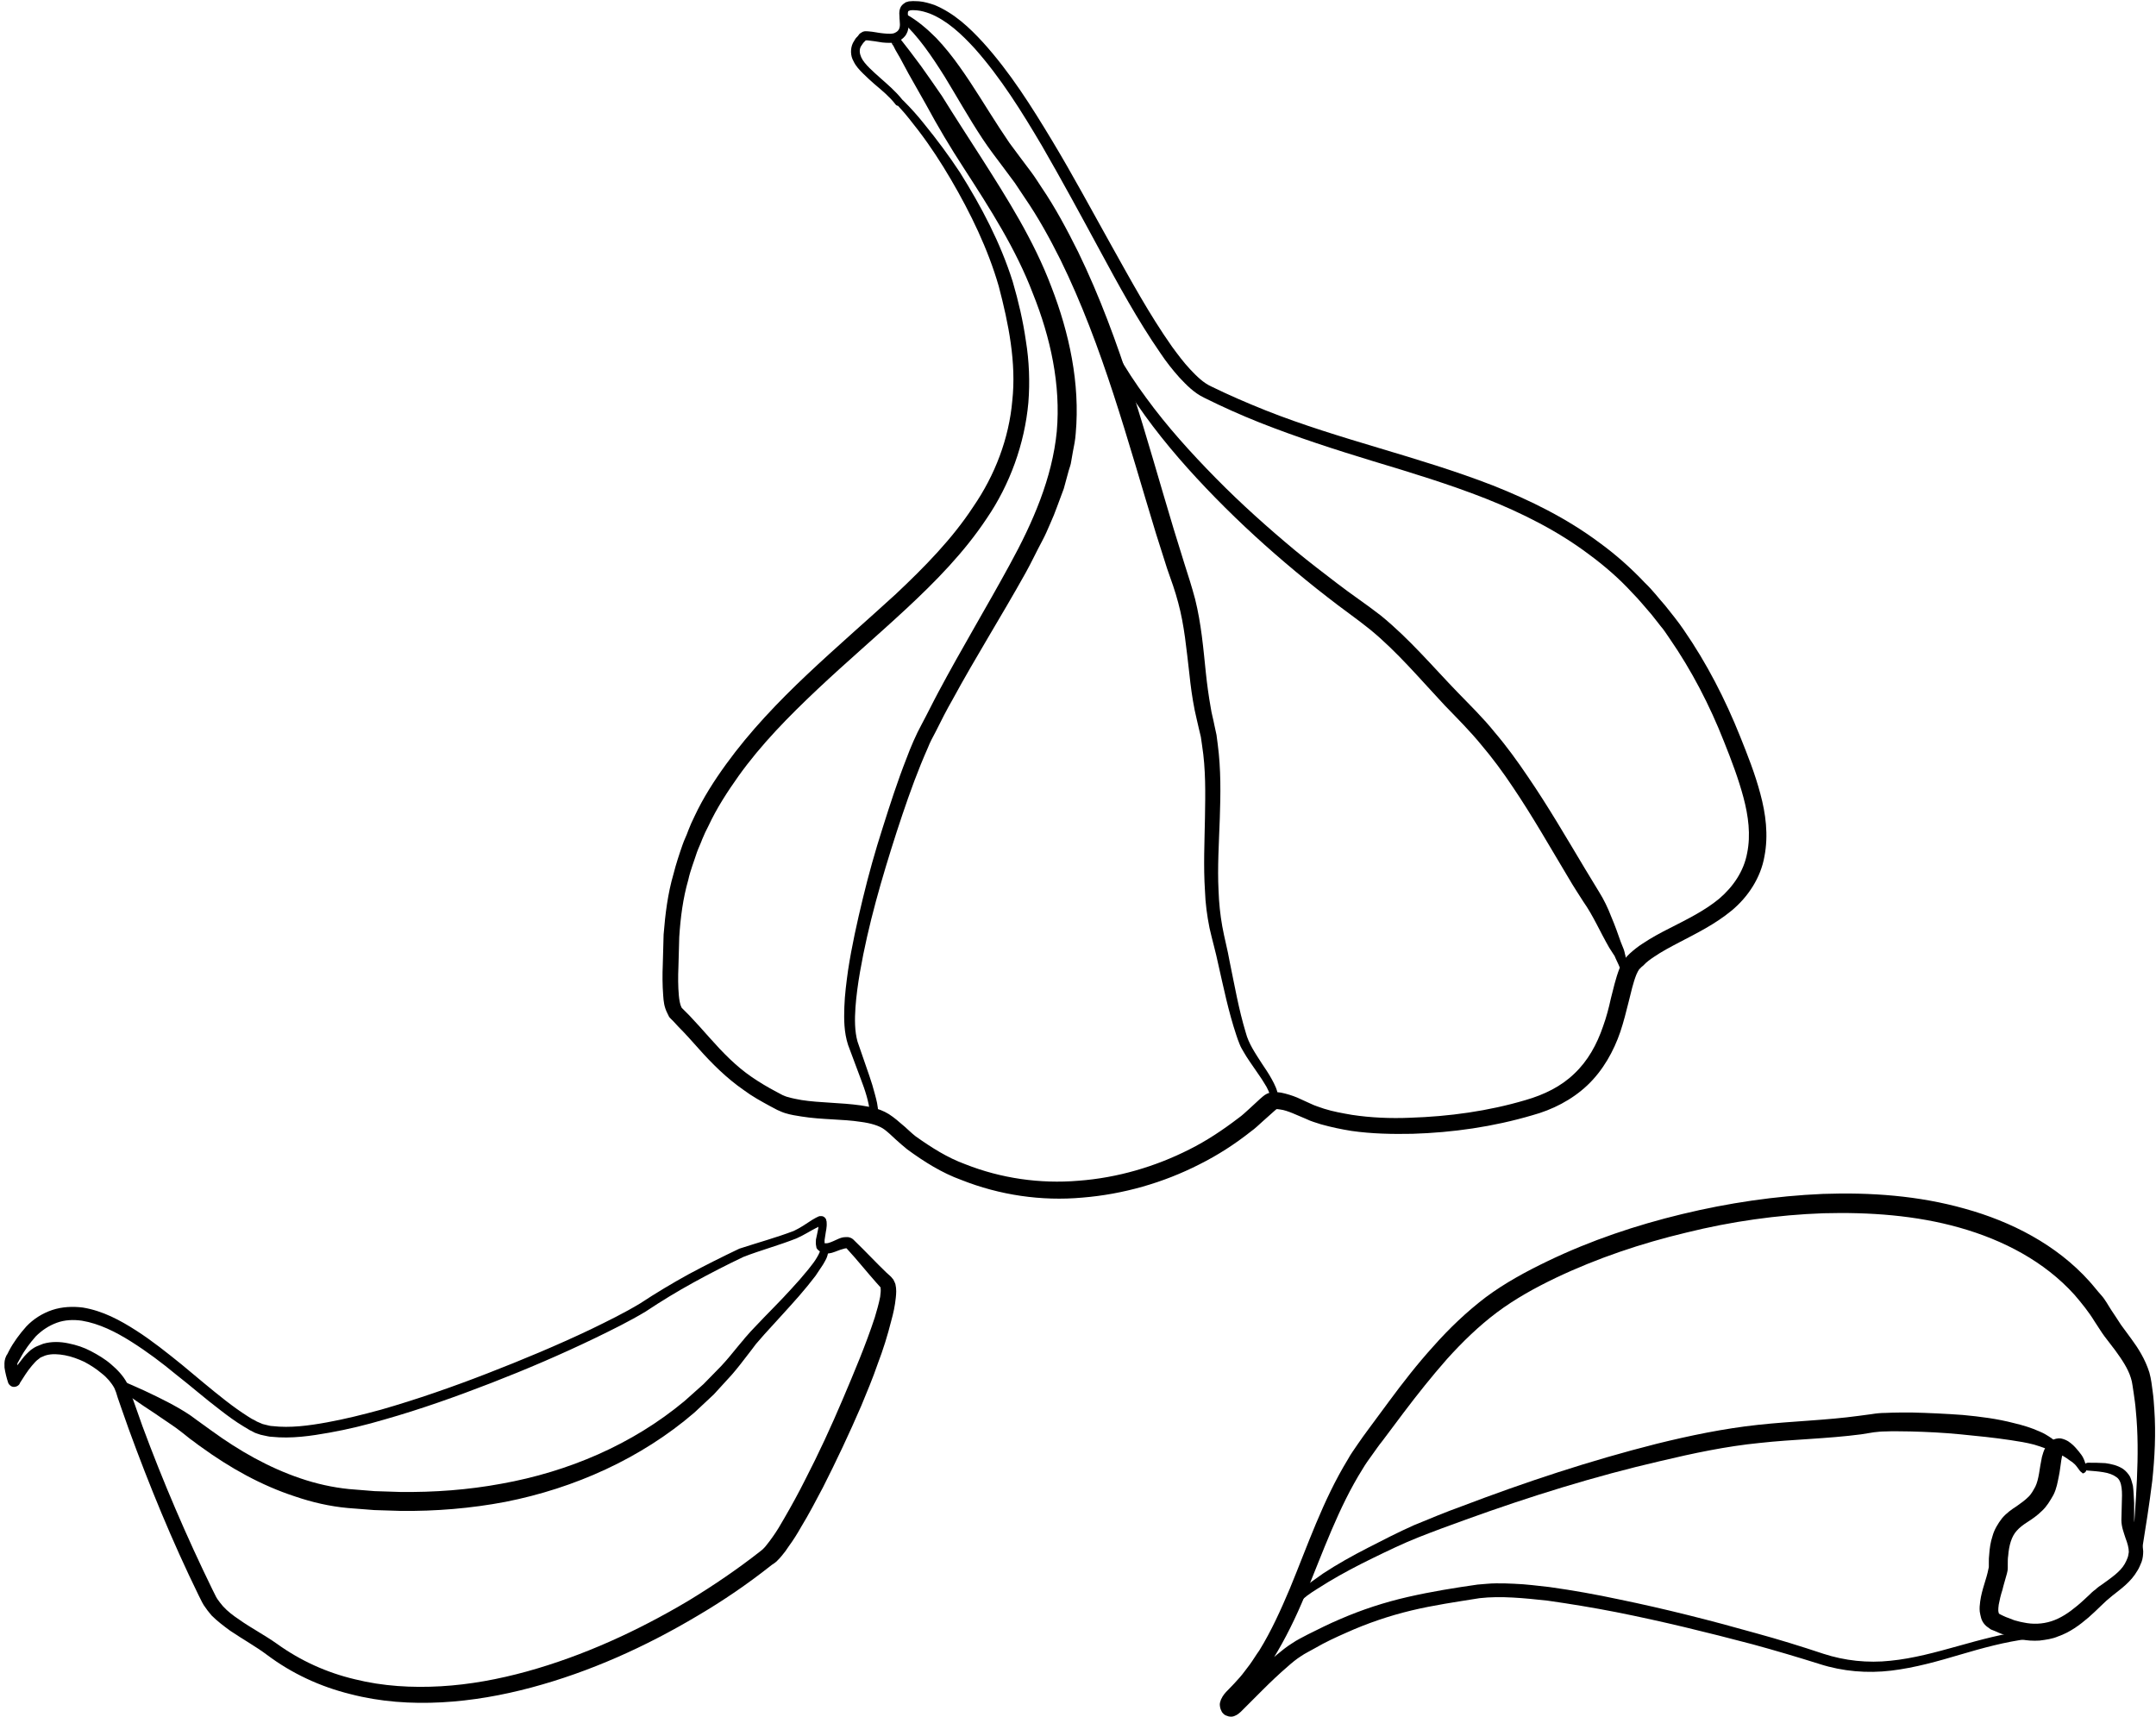 <svg width="329" height="262" viewBox="0 0 329 262" fill="none" xmlns="http://www.w3.org/2000/svg">
<path d="M121.118 187.845C122.06 187.405 123.002 186.777 123.945 186.148C124.196 186.023 124.447 185.834 124.761 185.708C124.824 185.646 124.887 185.646 125.075 185.583H125.201C125.264 185.583 125.201 185.583 125.389 185.583C125.578 185.583 125.766 185.709 125.829 185.771L125.892 185.834C126.018 185.96 126.08 186.086 126.08 186.211C126.143 186.337 126.143 186.463 126.143 186.525C126.206 187.342 126.018 187.845 125.955 188.41C125.892 188.661 125.892 188.975 125.829 189.227C125.829 189.478 125.829 189.729 125.829 189.729C125.766 189.667 125.829 189.729 125.955 189.729C126.018 189.729 126.269 189.729 126.457 189.666C126.897 189.541 127.4 189.29 127.965 189.038C128.279 188.913 128.593 188.787 129.033 188.787C129.159 188.787 129.284 188.787 129.41 188.787C129.536 188.787 129.661 188.85 129.85 188.912C129.975 188.975 130.101 189.038 130.227 189.164C130.352 189.289 130.352 189.29 130.415 189.352C132.111 190.986 133.619 192.619 135.253 194.189L135.881 194.755L136.006 194.881C136.069 194.943 136.195 195.132 136.32 195.258C136.446 195.509 136.572 195.76 136.635 195.949C136.823 196.765 136.76 197.393 136.697 198.022C136.572 199.278 136.32 200.409 136.006 201.54C135.441 203.801 134.75 206 133.933 208.136C133.179 210.335 132.3 212.408 131.42 214.544C129.598 218.753 127.651 222.899 125.578 226.983C124.51 228.993 123.442 231.066 122.248 233.014C121.683 234.019 121.055 235.024 120.364 235.966C120.05 236.469 119.673 236.971 119.296 237.411C119.107 237.662 118.856 237.914 118.605 238.165C118.479 238.29 118.353 238.416 118.165 238.542L117.788 238.793C114.144 241.683 110.375 244.259 106.417 246.583C98.501 251.295 90.021 255.127 81.1 257.514C76.64 258.708 72.054 259.525 67.405 259.776C62.756 260.027 58.044 259.713 53.458 258.519C48.872 257.389 44.537 255.378 40.768 252.551C39.009 251.232 37.062 250.164 35.114 248.845C34.172 248.154 33.167 247.4 32.287 246.52C31.847 246.018 31.471 245.515 31.094 244.95L30.842 244.51L30.277 243.379C26.256 235.15 22.801 226.731 19.66 218.125L18.529 214.921L17.964 213.288L17.712 212.471L17.461 211.842C17.021 211.026 16.33 210.209 15.514 209.581C14.697 208.89 13.818 208.325 12.875 207.822C11.933 207.382 10.928 207.005 9.923 206.817C8.917 206.628 7.912 206.565 7.033 206.817C6.781 206.88 6.593 207.005 6.405 207.068C6.153 207.131 6.09 207.256 5.902 207.382C5.525 207.633 5.211 208.01 4.834 208.45C4.143 209.267 3.578 210.209 3.012 211.089V211.151C2.761 211.591 2.133 211.78 1.693 211.528C1.504 211.403 1.316 211.214 1.253 211.026C1.002 210.272 0.813 209.518 0.688 208.701C0.688 208.262 0.625 207.822 0.813 207.257C0.939 206.88 1.002 206.817 1.128 206.628L1.379 206.126C2.07 204.806 3.012 203.55 4.017 202.419C5.085 201.288 6.467 200.409 7.975 199.906C9.483 199.404 11.116 199.341 12.624 199.529C15.702 200.032 18.341 201.477 20.791 203.047C23.241 204.618 25.502 206.44 27.764 208.262C29.963 210.084 32.162 211.968 34.423 213.727C35.554 214.607 36.685 215.423 37.878 216.177C38.193 216.366 38.444 216.554 38.758 216.68L39.198 216.931C39.323 216.994 39.512 217.057 39.637 217.119L40.077 217.308L40.58 217.434C40.894 217.496 41.208 217.622 41.585 217.622C44.286 217.936 47.113 217.559 49.877 217.057C52.642 216.554 55.406 215.863 58.17 215.109C63.635 213.539 69.038 211.654 74.378 209.581C79.718 207.508 84.995 205.309 90.146 202.859C92.722 201.603 95.298 200.346 97.685 198.901C100.072 197.331 102.585 195.823 105.098 194.441C107.674 193.059 110.187 191.802 112.825 190.546C115.715 189.604 118.479 188.85 121.118 187.845ZM121.557 188.975C118.856 190.043 116.029 190.797 113.453 191.802C110.94 192.996 108.365 194.315 105.852 195.697C103.339 197.08 100.952 198.524 98.502 200.158C95.989 201.665 93.413 202.922 90.837 204.178C85.623 206.691 80.346 208.953 75.006 211.026C69.666 213.099 64.201 215.046 58.672 216.617C55.908 217.434 53.081 218.125 50.254 218.627C47.427 219.13 44.475 219.57 41.459 219.256C41.082 219.256 40.705 219.13 40.328 219.067C40.14 219.004 39.952 219.004 39.763 218.942L39.198 218.753C39.009 218.69 38.821 218.627 38.632 218.502L38.13 218.25C37.816 218.062 37.501 217.874 37.187 217.685C35.931 216.931 34.737 216.052 33.606 215.172C31.282 213.413 29.146 211.529 26.884 209.769C24.686 207.948 22.424 206.251 20.037 204.744C17.65 203.236 15.137 201.979 12.498 201.54C11.179 201.351 9.86 201.414 8.666 201.854C7.473 202.294 6.405 202.985 5.462 203.927C4.583 204.932 3.766 206 3.138 207.194L2.887 207.634C2.824 207.759 2.698 208.011 2.698 207.948C2.635 208.011 2.635 208.324 2.698 208.639C2.761 209.204 2.949 209.895 3.138 210.461L1.379 210.335C2.007 209.267 2.635 208.324 3.389 207.382C3.766 206.879 4.206 206.44 4.708 206C4.96 205.812 5.337 205.56 5.651 205.435C5.965 205.309 6.279 205.183 6.593 205.058C7.912 204.681 9.232 204.744 10.425 204.995C11.682 205.246 12.812 205.623 13.88 206.189C14.948 206.754 16.016 207.382 16.959 208.199C17.901 209.016 18.78 209.895 19.409 211.089C19.534 211.403 19.723 211.717 19.786 212.031L20.037 212.848L20.602 214.418L21.733 217.622C24.874 226.103 28.455 234.458 32.413 242.562L32.978 243.693L33.167 244.007C33.418 244.384 33.732 244.761 34.046 245.138C34.737 245.892 35.554 246.52 36.496 247.149C38.255 248.405 40.328 249.473 42.276 250.855C45.857 253.431 49.877 255.253 54.149 256.258C58.421 257.326 62.882 257.577 67.279 257.326C71.677 257.074 76.074 256.258 80.409 255.064C89.016 252.677 97.245 248.908 104.972 244.322C108.804 241.997 112.511 239.484 116.029 236.72L116.343 236.469C116.406 236.406 116.469 236.343 116.532 236.28C116.657 236.155 116.846 235.966 116.971 235.778C117.285 235.401 117.599 234.961 117.914 234.521C118.542 233.642 119.107 232.699 119.673 231.694C120.803 229.747 121.871 227.799 122.877 225.789C124.95 221.768 126.834 217.685 128.593 213.539C130.352 209.393 132.111 205.246 133.493 201.037C133.808 199.969 134.122 198.901 134.31 197.896C134.373 197.394 134.436 196.891 134.373 196.577C134.373 196.514 134.373 196.514 134.373 196.514L134.436 196.577L134.31 196.388L133.745 195.76C132.237 194.064 130.792 192.242 129.284 190.609C129.159 190.483 129.159 190.546 129.222 190.483H129.159C129.033 190.483 128.782 190.546 128.593 190.609C128.091 190.734 127.588 190.986 126.96 191.174C126.646 191.237 126.269 191.363 125.766 191.237C125.515 191.174 125.264 191.111 125.075 190.923C124.95 190.86 124.887 190.797 124.761 190.672C124.636 190.546 124.573 190.42 124.573 190.295C124.447 189.792 124.51 189.478 124.51 189.164C124.573 188.85 124.636 188.536 124.698 188.284C124.824 187.719 124.95 187.154 124.887 186.839C124.887 186.777 124.824 186.714 124.887 186.777C124.95 186.839 125.075 186.965 125.201 186.965C125.389 186.965 125.264 186.965 125.327 186.965L125.201 187.028C125.013 187.153 124.761 187.279 124.51 187.405C123.63 187.845 122.688 188.473 121.557 188.975Z" fill="black"/>
<path d="M18.088 211.78C17.963 212.031 18.968 211.654 18.779 210.963C18.654 210.775 18.654 210.775 18.654 210.775H18.717L18.905 210.837L20.224 211.403L22.046 212.22C23.24 212.785 24.433 213.35 25.627 213.978C26.821 214.607 27.951 215.235 29.145 216.052C29.773 216.492 30.213 216.868 30.779 217.245L32.349 218.376C36.495 221.391 41.019 223.967 45.856 225.601C48.243 226.417 50.756 226.983 53.269 227.234L57.164 227.548C58.483 227.611 59.739 227.611 61.059 227.674C66.273 227.737 71.424 227.36 76.513 226.417C86.69 224.596 96.49 220.449 104.469 213.79L107.358 211.214L110.06 208.45C110.939 207.508 111.756 206.503 112.573 205.497L113.201 204.744C113.452 204.493 113.641 204.178 113.892 203.927C114.332 203.424 114.771 202.922 115.274 202.419C117.096 200.472 118.981 198.65 120.74 196.702C121.619 195.76 122.499 194.755 123.315 193.75C123.692 193.247 124.132 192.745 124.446 192.242C124.76 191.74 125.137 191.111 125.137 190.797V190.734C125.137 190.42 125.451 190.106 125.828 190.169C126.142 190.169 126.456 190.483 126.394 190.86C126.331 191.865 125.891 192.431 125.577 192.996C125.2 193.561 124.823 194.127 124.446 194.692C123.629 195.76 122.813 196.765 121.933 197.77C120.174 199.781 118.352 201.728 116.593 203.676C116.154 204.178 115.714 204.681 115.337 205.121C115.148 205.372 114.96 205.623 114.771 205.874L114.143 206.691C113.327 207.759 112.51 208.827 111.63 209.832L108.929 212.785L105.976 215.549C97.809 222.585 87.632 227.108 77.141 229.182C71.864 230.187 66.461 230.627 61.121 230.564C59.802 230.501 58.42 230.501 57.101 230.438L53.08 230.124C50.316 229.873 47.615 229.244 45.039 228.365C39.825 226.669 35.05 223.967 30.716 220.826C30.15 220.449 29.648 220.009 29.082 219.632C28.58 219.255 28.014 218.753 27.575 218.439C26.632 217.685 25.501 216.994 24.433 216.24C23.365 215.486 22.235 214.795 21.167 214.041L19.533 212.911L18.717 212.282L18.34 211.968L18.151 211.78L18.026 211.654L17.963 211.591C17.963 211.591 17.9 211.591 17.774 211.34C17.586 210.586 18.654 210.272 18.465 210.461H18.591C18.905 210.523 19.094 210.9 19.031 211.214C18.717 211.654 18.403 211.843 18.088 211.78Z" fill="black"/>
<path d="M317.311 224.344C317.06 224.03 316.871 223.716 316.62 223.465C316.369 223.213 316.117 223.025 315.803 222.836C315.489 222.585 315.175 222.397 314.861 222.208C314.61 222.02 314.233 221.957 314.296 222.02C314.296 222.02 314.547 222.02 314.672 221.957C314.798 221.894 314.735 221.894 314.735 221.957C314.672 222.145 314.61 222.459 314.547 222.836C314.421 223.59 314.358 224.407 314.17 225.286C313.982 226.166 313.856 227.108 313.353 228.113C312.851 228.993 312.348 229.873 311.594 230.564C310.903 231.255 310.086 231.82 309.395 232.26C308.704 232.699 308.139 233.139 307.762 233.579C306.945 234.458 306.568 235.841 306.443 237.411C306.38 237.788 306.38 238.165 306.38 238.605V239.233C306.38 239.61 306.317 239.861 306.254 240.112C306.003 241.055 305.752 241.809 305.563 242.625C305.312 243.379 305.124 244.196 304.998 244.887C304.935 245.264 304.935 245.578 304.935 245.829C304.998 246.081 304.998 246.269 305.061 246.206C305.061 246.269 305.124 246.206 305.061 246.269L305.563 246.52C305.94 246.709 306.254 246.834 306.631 246.96C307.008 247.086 307.322 247.274 307.699 247.337C308.076 247.463 308.453 247.525 308.767 247.588C310.212 247.902 311.657 247.84 313.039 247.4C314.421 246.96 315.74 246.08 316.934 245.075C317.562 244.573 318.128 244.008 318.756 243.442C319.007 243.191 319.384 242.814 319.761 242.562C320.075 242.248 320.452 241.997 320.829 241.746C322.211 240.741 323.53 239.861 324.221 238.668C324.41 238.354 324.536 238.039 324.661 237.725C324.787 237.411 324.787 237.16 324.85 236.846C324.85 236.218 324.661 235.526 324.347 234.71C324.096 233.893 323.719 233.014 323.719 231.946L323.782 229.433C323.844 227.799 323.907 226.04 322.965 225.412C322.462 225.035 321.771 224.784 320.955 224.658C320.201 224.532 319.384 224.47 318.568 224.407C318.253 224.407 317.939 224.093 318.002 223.779C318.002 223.465 318.316 223.213 318.63 223.213C319.51 223.213 320.326 223.213 321.269 223.276C322.148 223.402 323.091 223.59 323.97 224.156C324.41 224.47 324.787 224.909 325.038 225.349C325.164 225.601 325.227 225.852 325.289 226.04C325.352 226.292 325.415 226.543 325.478 226.731C325.604 227.674 325.603 228.553 325.666 229.37V231.883C325.666 232.511 325.98 233.202 326.294 233.956C326.609 234.71 326.986 235.652 327.048 236.72C327.048 237.223 326.986 237.851 326.797 238.354C326.609 238.793 326.42 239.296 326.169 239.673C325.164 241.432 323.593 242.5 322.337 243.505C321.709 244.007 321.143 244.51 320.578 245.075C319.95 245.704 319.321 246.269 318.693 246.834C317.374 247.965 315.866 249.096 314.044 249.724C313.165 250.101 312.222 250.227 311.217 250.353C310.275 250.415 309.27 250.352 308.39 250.164C307.95 250.101 307.448 249.975 307.008 249.85C306.568 249.724 306.129 249.599 305.689 249.41C305.249 249.285 304.872 249.096 304.433 248.907L303.804 248.656C303.49 248.405 303.113 248.216 302.862 247.902C302.297 247.274 302.234 246.583 302.108 245.955C302.045 245.39 302.108 244.887 302.171 244.384C302.297 243.442 302.548 242.563 302.799 241.746C303.05 240.929 303.302 240.112 303.427 239.421C303.49 239.233 303.49 239.107 303.49 239.045C303.49 239.045 303.49 238.856 303.49 238.793V238.479C303.49 238.039 303.49 237.6 303.553 237.16C303.616 236.28 303.741 235.338 304.056 234.396C304.307 233.453 304.872 232.511 305.501 231.694C306.192 230.878 307.008 230.312 307.699 229.873C308.39 229.37 308.956 228.993 309.458 228.49C309.961 228.051 310.275 227.422 310.589 226.857C310.84 226.354 311.029 225.601 311.155 224.847C311.28 224.093 311.406 223.213 311.594 222.334C311.72 221.894 311.845 221.392 312.16 220.826C312.348 220.512 312.537 220.198 312.976 219.884C313.416 219.57 314.044 219.444 314.484 219.507C315.364 219.695 315.803 220.072 316.18 220.386C316.557 220.7 316.871 221.078 317.185 221.454C317.437 221.769 317.814 222.208 318.002 222.711C318.191 223.151 318.316 223.653 318.379 224.093C318.442 224.47 318.19 224.784 317.814 224.847C317.688 224.658 317.437 224.595 317.311 224.344Z" fill="black"/>
<path d="M325.415 236.406C325.855 229.244 326.609 222.145 325.918 215.235C325.855 214.355 325.729 213.539 325.604 212.659L325.415 211.403C325.352 210.963 325.289 210.649 325.164 210.272C324.724 208.827 323.782 207.445 322.777 206.063L321.143 203.927C320.578 203.173 320.075 202.294 319.635 201.665C318.756 200.22 317.688 198.901 316.557 197.582C311.971 192.493 305.689 189.226 299.03 187.342C292.371 185.457 285.272 184.955 278.236 185.143C271.2 185.394 264.164 186.4 257.316 188.096C250.468 189.729 243.746 191.991 237.401 195.006C234.26 196.514 231.182 198.21 228.418 200.283C225.654 202.356 223.141 204.806 220.816 207.382C218.492 210.02 216.293 212.785 214.157 215.612L210.953 219.884C210.388 220.575 209.885 221.329 209.383 222.02C208.88 222.711 208.378 223.402 207.938 224.156C204.231 230.061 201.907 236.783 199.143 243.442C197.761 246.772 196.19 250.038 194.243 253.179C193.74 253.933 193.238 254.75 192.672 255.441C192.107 256.195 191.541 256.949 190.913 257.64C190.285 258.331 189.657 259.085 189.028 259.65C188.777 259.901 188.526 260.215 188.463 260.341C188.463 260.341 188.463 260.341 188.463 260.278C188.463 260.215 188.463 260.027 188.337 259.901C188.275 259.838 188.275 259.776 188.212 259.776C188.149 259.713 188.023 259.65 187.898 259.587C187.646 259.524 187.458 259.587 187.395 259.587L190.85 256.195C192.107 254.938 193.426 253.682 194.871 252.488C195.562 251.923 196.316 251.295 197.133 250.792C197.949 250.227 198.766 249.85 199.583 249.41C201.216 248.593 202.849 247.777 204.483 247.086C207.812 245.641 211.267 244.51 214.848 243.693C218.429 242.877 221.947 242.311 225.465 241.809C226.407 241.746 227.35 241.62 228.292 241.62C229.234 241.62 230.114 241.62 231.056 241.683C232.878 241.746 234.7 241.997 236.459 242.186C240.04 242.688 243.558 243.316 247.076 244.07C254.112 245.515 261.022 247.274 267.933 249.221C271.388 250.164 274.843 251.232 278.236 252.363C281.502 253.431 285.02 253.808 288.476 253.431C295.449 252.74 302.108 249.661 309.333 248.844C309.647 248.782 309.961 249.033 310.024 249.41C310.086 249.724 309.835 250.038 309.458 250.101C306.003 250.541 302.548 251.483 299.155 252.488C295.763 253.493 292.245 254.499 288.601 254.938C284.958 255.378 281.188 255.064 277.67 253.933C274.278 252.865 270.885 251.86 267.43 250.918C260.52 249.096 253.61 247.4 246.636 246.017C243.118 245.326 239.663 244.761 236.145 244.259C232.627 243.882 229.046 243.505 225.779 243.882C222.261 244.447 218.743 244.95 215.351 245.766C211.959 246.583 208.629 247.714 205.425 249.159C203.854 249.85 202.221 250.604 200.713 251.483C199.959 251.923 199.143 252.3 198.515 252.74C197.824 253.179 197.133 253.745 196.504 254.31C195.185 255.441 193.929 256.635 192.672 257.891L189.845 260.718C189.719 260.844 189.531 261.032 189.342 261.221C189.091 261.409 188.903 261.66 188.4 261.849C188.149 261.974 187.709 262.037 187.27 261.849C187.018 261.786 186.83 261.66 186.704 261.535C186.578 261.409 186.453 261.283 186.39 261.095C186.201 260.781 186.139 260.341 186.139 260.09C186.139 259.776 186.264 259.587 186.327 259.336C186.641 258.645 187.018 258.268 187.395 257.891C188.086 257.2 188.589 256.635 189.154 256.006C189.72 255.378 190.222 254.624 190.725 253.996C191.227 253.305 191.667 252.551 192.169 251.86C193.991 248.907 195.436 245.704 196.818 242.437C199.52 235.903 201.844 228.993 205.676 222.711C206.116 221.894 206.681 221.14 207.184 220.386C207.687 219.632 208.252 218.879 208.755 218.187L211.958 213.853C214.094 210.963 216.293 208.136 218.743 205.435C221.13 202.733 223.832 200.157 226.722 197.959C229.674 195.76 232.941 194.001 236.208 192.43C242.741 189.289 249.652 186.965 256.688 185.269C263.724 183.573 270.886 182.505 278.173 182.191C285.397 181.939 292.748 182.442 299.846 184.452C306.883 186.399 313.793 189.918 318.819 195.509C319.447 196.2 320.012 196.954 320.64 197.645C321.269 198.336 321.708 199.215 322.211 199.969C322.776 200.786 323.153 201.414 323.656 202.168L325.227 204.304C326.294 205.749 327.363 207.445 327.991 209.455C328.116 209.958 328.242 210.46 328.305 210.963L328.493 212.345C328.619 213.225 328.682 214.167 328.745 215.109C328.996 218.753 328.807 222.396 328.43 225.977C327.991 229.558 327.425 233.076 326.86 236.594C326.797 236.908 326.483 237.16 326.169 237.097C325.603 237.034 325.415 236.72 325.415 236.406Z" fill="black"/>
<path d="M313.228 221.831C313.039 221.517 312.599 221.266 312.097 221.015C311.594 220.826 311.029 220.638 310.401 220.449C309.207 220.135 308.013 219.947 306.757 219.758C304.244 219.381 301.731 219.13 299.155 218.879C296.58 218.628 294.067 218.502 291.491 218.439C290.235 218.439 288.915 218.376 287.722 218.439C287.094 218.439 286.528 218.502 285.963 218.565C285.335 218.69 284.644 218.753 284.015 218.879C278.738 219.57 273.587 219.633 268.498 220.198C263.41 220.701 258.384 221.769 253.358 222.962C243.307 225.287 233.444 228.365 223.706 231.883C221.256 232.762 218.869 233.642 216.482 234.584C214.094 235.527 211.77 236.658 209.445 237.788C207.121 238.919 204.86 240.113 202.661 241.432C201.593 242.123 200.462 242.751 199.457 243.505C198.515 244.259 197.447 245.138 197.07 246.018V246.081C196.944 246.395 196.567 246.52 196.253 246.395C195.939 246.269 195.813 245.892 195.939 245.641C196.253 244.824 196.693 244.322 197.195 243.819C197.698 243.316 198.2 242.877 198.703 242.437C199.771 241.62 200.839 240.866 201.907 240.113C204.106 238.668 206.367 237.411 208.692 236.218C211.016 235.024 213.34 233.831 215.728 232.763C218.178 231.757 220.565 230.752 223.015 229.873C232.753 226.166 242.616 222.899 252.793 220.324C257.881 219.067 263.033 217.999 268.247 217.434C273.461 216.868 278.675 216.743 283.701 216.052C284.329 215.989 284.958 215.863 285.586 215.801C286.34 215.675 287.031 215.612 287.722 215.612C289.041 215.549 290.36 215.549 291.68 215.549C294.318 215.612 296.957 215.738 299.532 215.926C302.171 216.177 304.747 216.491 307.385 217.183C308.704 217.497 309.961 217.874 311.217 218.439C311.845 218.69 312.474 219.067 313.102 219.507C313.667 219.947 314.358 220.512 314.547 221.517C314.61 221.831 314.421 222.146 314.044 222.271C313.793 222.334 313.542 222.208 313.416 222.02L313.228 221.831Z" fill="black"/>
<path d="M133.869 12.257C135 12.132 134.497 12.383 134.686 12.383L134.812 12.509L135.063 12.697L135.503 13.074L136.319 13.89L137.953 15.461C139.021 16.529 140.089 17.723 141.031 18.916C142.978 21.303 144.8 23.754 146.496 26.329C149.763 31.544 152.653 37.009 154.538 42.977C155.417 45.993 156.108 48.945 156.548 52.024C157.05 55.102 157.176 58.306 156.925 61.447C156.359 67.729 154.098 73.948 150.58 79.1C147.125 84.314 142.727 88.775 138.267 92.921C133.806 97.067 129.158 101.025 124.76 105.171C120.362 109.317 116.153 113.589 112.698 118.427C111.002 120.814 109.369 123.326 108.112 126.028L107.61 127.033L107.17 128.038C106.919 128.729 106.604 129.358 106.353 130.049C105.913 131.431 105.348 132.813 105.034 134.257C104.217 137.084 103.84 140.037 103.652 142.99L103.526 147.513C103.463 149.021 103.463 150.528 103.589 151.911C103.652 152.602 103.777 153.293 103.966 153.669C103.966 153.732 104.029 153.732 104.029 153.795C104.092 153.858 104.28 154.047 104.406 154.172L105.222 154.989C106.29 156.12 107.295 157.25 108.301 158.381C110.311 160.643 112.321 162.716 114.709 164.349C115.902 165.166 117.159 165.92 118.478 166.611L119.42 167.114C119.734 167.239 119.985 167.365 120.3 167.428C120.928 167.616 121.619 167.742 122.31 167.867C125.137 168.307 128.215 168.244 131.356 168.684C132.927 168.935 134.623 169.187 136.256 170.443L136.822 170.883L137.262 171.26L138.078 171.951C138.644 172.453 139.146 172.956 139.712 173.396C142.099 175.092 144.549 176.662 147.313 177.668C152.716 179.804 158.684 180.683 164.589 180.18C170.494 179.741 176.274 178.044 181.488 175.406C184.127 174.087 186.577 172.453 188.964 170.631C189.592 170.192 190.095 169.689 190.66 169.187L192.294 167.679L192.733 167.302C193.11 166.988 193.487 166.799 193.864 166.737C194.555 166.611 194.995 166.674 195.497 166.737C196.377 166.925 197.194 167.176 197.948 167.49L200.021 168.433C200.649 168.747 201.34 168.935 202.031 169.187C203.413 169.626 204.858 169.878 206.303 170.129C209.193 170.569 212.208 170.694 215.161 170.569C221.129 170.38 227.097 169.563 232.814 167.867C235.641 167.051 238.216 165.794 240.227 163.847C242.3 161.899 243.682 159.386 244.624 156.622C245.127 155.24 245.504 153.795 245.818 152.35C246.195 150.906 246.509 149.398 247.137 147.764C247.326 147.387 247.514 146.948 247.765 146.571C247.891 146.382 248.08 146.131 248.268 145.942L248.708 145.503C249.336 144.937 249.964 144.435 250.655 143.995C251.975 143.115 253.357 142.362 254.739 141.671C257.44 140.289 260.141 138.969 262.34 137.147C264.476 135.326 266.109 132.938 266.612 130.174C267.177 127.41 266.8 124.52 266.047 121.693C265.293 118.866 264.225 116.039 263.094 113.212C260.895 107.621 258.131 102.281 254.739 97.381C254.299 96.753 253.922 96.124 253.419 95.559L252.037 93.8C251.032 92.669 250.153 91.539 249.085 90.471C247.074 88.272 244.813 86.324 242.426 84.565C237.651 80.984 232.248 78.283 226.72 76.084C221.129 73.885 215.349 72.127 209.507 70.368C203.727 68.609 197.885 66.724 192.168 64.462C189.341 63.331 186.514 62.075 183.75 60.693C182.179 59.939 181.048 58.745 179.98 57.615C178.913 56.421 177.97 55.227 177.091 53.908C173.573 48.82 170.683 43.48 167.793 38.14C164.903 32.8 162.013 27.46 158.998 22.246C155.92 17.032 152.716 11.88 148.758 7.42C146.748 5.221 144.549 3.148 141.91 2.08C141.219 1.829 140.591 1.64 139.9 1.578C139.586 1.578 139.209 1.515 138.958 1.578C138.895 1.578 138.832 1.577 138.769 1.64C138.706 1.64 138.644 1.64 138.644 1.703C138.581 1.703 138.581 1.766 138.581 1.766C138.518 1.892 138.518 2.206 138.581 2.583C138.581 2.959 138.644 3.337 138.644 3.776C138.644 4.216 138.581 4.719 138.329 5.158C138.078 5.661 137.638 5.975 137.262 6.226C136.256 6.666 135.377 6.54 134.623 6.478C133.869 6.352 133.053 6.226 132.424 6.163C132.299 6.163 132.11 6.163 132.11 6.163L131.922 6.352C131.796 6.477 131.67 6.603 131.608 6.729L131.356 7.106C131.105 7.608 131.168 8.174 131.419 8.739C131.67 9.305 132.173 9.87 132.676 10.373C133.178 10.875 133.744 11.378 134.309 11.88C135.44 12.886 136.633 13.89 137.639 15.147C137.827 15.398 137.827 15.838 137.513 16.027C137.261 16.215 136.822 16.215 136.633 15.901C135.754 14.77 134.623 13.828 133.429 12.823C132.864 12.32 132.299 11.818 131.733 11.252C131.168 10.687 130.602 10.121 130.226 9.305C129.786 8.551 129.723 7.42 130.163 6.54L130.54 5.912C130.665 5.724 130.854 5.598 130.979 5.41L131.168 5.158C131.231 5.095 131.545 4.907 131.67 4.844C131.985 4.719 132.236 4.781 132.487 4.781C133.367 4.844 134.058 5.033 134.812 5.095C135.503 5.158 136.256 5.221 136.633 4.97C137.136 4.719 137.324 4.342 137.324 3.713C137.324 3.399 137.262 3.022 137.262 2.645C137.262 2.268 137.136 1.829 137.387 1.201C137.513 0.887 137.764 0.635 138.078 0.447C138.204 0.321 138.33 0.321 138.518 0.258C138.644 0.195 138.769 0.195 138.895 0.195C139.398 0.133 139.774 0.195 140.214 0.195C141.031 0.258 141.848 0.509 142.601 0.761C145.617 2.017 147.941 4.216 150.014 6.478C154.161 11.064 157.427 16.278 160.569 21.492C163.71 26.706 166.599 32.109 169.552 37.386C172.505 42.663 175.394 48.003 178.85 52.903C179.729 54.097 180.609 55.29 181.614 56.358C182.619 57.426 183.624 58.431 184.881 58.997C187.582 60.316 190.346 61.51 193.173 62.64C204.418 67.101 216.292 69.614 227.788 74.074C233.505 76.336 239.096 79.1 244.059 82.806C246.572 84.628 248.896 86.701 251.032 88.963C252.163 90.031 253.105 91.287 254.11 92.418L255.555 94.24C256.058 94.868 256.498 95.496 256.937 96.125C260.455 101.213 263.282 106.742 265.544 112.396C266.675 115.223 267.806 118.049 268.622 121.128C269.439 124.143 269.879 127.41 269.251 130.677C268.685 133.944 266.738 136.896 264.225 138.969C261.712 141.042 258.885 142.424 256.246 143.807C254.927 144.498 253.608 145.189 252.414 146.005C251.849 146.382 251.221 146.822 250.781 147.325L250.404 147.639C250.341 147.764 250.278 147.764 250.153 147.89C250.027 148.078 249.839 148.392 249.713 148.707C249.21 149.963 248.896 151.408 248.519 152.916C248.142 154.423 247.766 155.931 247.263 157.439C246.258 160.391 244.624 163.344 242.237 165.606C239.85 167.867 236.834 169.375 233.819 170.192C227.851 171.951 221.694 172.83 215.538 173.019C212.46 173.082 209.318 173.019 206.24 172.579C204.67 172.328 203.162 172.013 201.591 171.574C200.837 171.322 200.084 171.134 199.33 170.757L197.257 169.878C196.628 169.626 195.937 169.375 195.372 169.312C195.058 169.25 194.806 169.249 194.744 169.249C194.681 169.249 194.744 169.249 194.869 169.187L194.43 169.564L192.671 171.134C192.105 171.637 191.54 172.202 190.911 172.642C188.461 174.589 185.823 176.285 183.059 177.668C177.53 180.495 171.374 182.254 165.154 182.756C158.935 183.322 152.527 182.379 146.685 180.055C143.732 178.987 141.031 177.291 138.455 175.406C137.827 174.903 137.262 174.401 136.633 173.835L135.754 173.019L135.314 172.642L135 172.391C134.183 171.762 132.801 171.385 131.356 171.197C128.529 170.757 125.451 170.883 122.31 170.38C121.493 170.254 120.677 170.129 119.86 169.878C119.42 169.752 119.043 169.563 118.603 169.375L117.535 168.81C116.153 168.056 114.771 167.302 113.515 166.36C110.876 164.538 108.615 162.276 106.604 160.015C105.599 158.884 104.594 157.753 103.526 156.685L102.772 155.868C102.647 155.743 102.521 155.617 102.332 155.429C102.207 155.303 102.081 155.177 102.018 154.989C101.956 154.863 101.893 154.737 101.83 154.612C101.327 153.607 101.265 152.79 101.202 151.911C101.076 150.277 101.076 148.707 101.139 147.199L101.265 142.613C101.516 139.472 101.893 136.394 102.772 133.378C103.149 131.87 103.652 130.363 104.154 128.918C104.406 128.164 104.783 127.473 105.034 126.719L105.474 125.651L105.976 124.583C107.295 121.756 108.992 119.117 110.813 116.604C114.457 111.579 118.729 107.118 123.189 102.909C127.65 98.7 132.236 94.743 136.696 90.659C141.094 86.513 145.303 82.241 148.507 77.341C151.836 72.503 153.972 66.912 154.475 61.133C155.103 55.353 153.909 49.385 152.402 43.668C150.768 38.014 148.13 32.549 145.114 27.397C143.607 24.822 141.973 22.309 140.151 19.921C139.209 18.728 138.33 17.534 137.324 16.466L135.817 14.77L135.063 13.953L134.435 13.325C134.623 13.262 133.995 13.451 135.063 13.325C134.749 13.514 134.372 13.388 134.183 13.137C133.492 12.823 133.618 12.383 133.869 12.257Z" fill="black"/>
<path d="M136.384 5.347C136.572 5.284 136.886 5.409 136.949 5.535L137.137 5.723L137.514 6.1L138.834 7.797L140.53 10.058C141.598 11.566 142.666 13.073 143.734 14.644C145.681 17.785 147.691 20.863 149.702 24.005C153.66 30.224 157.743 36.632 160.444 43.793C163.146 50.767 164.842 58.494 164.151 66.158C164.088 67.1 163.9 68.043 163.711 68.985L163.46 70.43C163.397 70.933 163.209 71.372 163.083 71.812L162.329 74.576L161.324 77.278C161.135 77.718 161.01 78.157 160.821 78.597L160.256 79.916C159.879 80.796 159.502 81.675 159.062 82.492C158.183 84.125 157.366 85.884 156.487 87.455C152.843 93.988 148.885 100.271 145.367 106.741C144.425 108.375 143.608 110.008 142.791 111.641C142.352 112.458 141.912 113.274 141.598 114.091C141.221 114.908 140.907 115.725 140.53 116.604C139.148 119.996 137.954 123.514 136.823 126.97C134.562 134.006 132.488 141.105 131.232 148.329C130.918 150.151 130.667 151.973 130.541 153.732C130.415 155.554 130.415 157.376 130.855 158.946L132.677 164.223C132.991 165.103 133.242 165.982 133.494 166.925C133.745 167.867 133.996 168.746 133.996 169.814C133.996 170.129 133.745 170.443 133.368 170.443C133.054 170.443 132.74 170.191 132.74 169.877V169.814C132.677 168.998 132.489 168.118 132.237 167.239C131.986 166.359 131.672 165.48 131.358 164.663L129.41 159.449C128.782 157.501 128.782 155.554 128.845 153.669C128.908 151.784 129.159 149.9 129.41 148.078C129.976 144.371 130.792 140.728 131.672 137.084C132.551 133.44 133.556 129.86 134.687 126.341C135.818 122.761 136.949 119.243 138.331 115.725C138.645 114.845 139.022 113.966 139.399 113.086C139.776 112.207 140.216 111.327 140.655 110.511C141.535 108.877 142.352 107.181 143.231 105.548C146.749 98.951 150.581 92.606 154.099 86.135C157.617 79.728 160.57 72.943 161.261 65.844C161.889 58.745 160.319 51.521 157.617 44.799C155.042 38.014 151.084 31.857 147.063 25.638C145.053 22.56 143.105 19.293 141.346 16.026L138.645 11.252L137.326 8.802L136.635 7.608L136.321 6.98L136.132 6.728L136.069 6.603V6.54C136.069 6.603 136.383 6.728 136.572 6.666C136.258 6.728 135.881 6.477 135.881 6.163C135.881 5.849 136.069 5.409 136.384 5.347Z" fill="black"/>
<path d="M138.33 2.206C140.027 3.148 141.534 4.467 142.854 5.786C144.173 7.168 145.367 8.676 146.435 10.184C148.633 13.262 150.518 16.466 152.528 19.544C153.031 20.298 153.533 21.052 154.036 21.806L155.669 24.005L157.366 26.266C157.931 27.02 158.434 27.837 158.936 28.591C161.072 31.732 162.831 35.061 164.527 38.454C171.124 52.023 174.83 66.598 179.102 80.733L180.735 86.01C181.301 87.769 181.866 89.528 182.369 91.413C183.311 95.182 183.625 98.951 184.002 102.595C184.19 104.417 184.442 106.239 184.756 107.998C184.882 108.877 185.133 109.694 185.321 110.699L185.635 112.144L185.824 113.589C186.327 117.421 186.264 121.19 186.138 124.897C186.012 128.603 185.761 132.31 185.95 135.954C186.012 137.775 186.201 139.597 186.515 141.356C186.829 143.115 187.332 144.937 187.646 146.759C188.4 150.402 189.028 154.046 190.096 157.564C190.536 159.26 191.541 160.705 192.546 162.276C193.048 163.03 193.614 163.846 194.054 164.663C194.493 165.48 194.996 166.359 195.059 167.553C195.059 167.867 194.808 168.181 194.493 168.181C194.179 168.181 193.865 167.93 193.865 167.616V167.553C193.802 166.862 193.425 166.045 192.923 165.291C192.483 164.537 191.918 163.784 191.415 163.03C190.912 162.276 190.347 161.522 189.845 160.642C189.593 160.203 189.342 159.826 189.154 159.323C188.965 158.821 188.777 158.381 188.651 157.941C187.457 154.36 186.703 150.654 185.887 147.073C185.51 145.251 185.007 143.555 184.568 141.607C184.191 139.723 183.939 137.838 183.876 135.954C183.625 132.184 183.814 128.415 183.876 124.708C183.939 121.002 184.002 117.358 183.437 113.777L183.248 112.458L182.934 111.139C182.746 110.259 182.494 109.317 182.306 108.375C181.929 106.49 181.678 104.605 181.489 102.783C181.049 99.077 180.735 95.433 179.793 91.978C179.353 90.282 178.725 88.523 178.097 86.764L176.401 81.424C172.066 67.226 168.297 52.84 161.826 39.647C160.193 36.38 158.433 33.177 156.36 30.161C155.858 29.407 155.355 28.654 154.853 27.9L153.219 25.701L151.523 23.439C150.958 22.685 150.392 21.869 149.89 21.115C147.817 17.974 145.995 14.707 144.11 11.629C142.163 8.551 140.152 5.535 137.514 3.148C137.262 2.897 137.2 2.519 137.451 2.268C137.765 2.142 138.079 2.08 138.33 2.206Z" fill="black"/>
<path d="M248.268 148.455C248.142 148.455 247.891 148.392 247.765 148.33C247.703 148.267 247.64 148.267 247.64 148.204C247.514 148.078 247.514 148.078 247.451 148.015C247.389 147.89 247.326 147.827 247.263 147.764C247.137 147.576 247.074 147.45 247.012 147.262L246.572 146.319L246.383 145.88L246.132 145.503L245.567 144.623C244.876 143.43 244.248 142.173 243.619 140.98C242.991 139.786 242.363 138.655 241.609 137.587C240.855 136.394 240.101 135.263 239.41 134.069C236.583 129.358 233.882 124.583 230.866 120.123C229.359 117.861 227.788 115.725 226.029 113.652C224.333 111.579 222.448 109.694 220.501 107.684C216.731 103.663 213.213 99.454 209.067 96.062C207.057 94.428 204.67 92.795 202.534 91.099C200.335 89.403 198.199 87.644 196.126 85.885C191.917 82.304 187.896 78.534 184.064 74.514C180.232 70.493 176.651 66.284 173.51 61.698C170.369 57.112 167.605 52.212 165.909 46.935C165.783 46.621 165.971 46.244 166.285 46.181C166.599 46.056 166.976 46.244 167.039 46.558C168.924 51.647 171.688 56.358 174.892 60.693C178.096 65.09 181.74 69.111 185.572 73.006C189.404 76.901 193.487 80.545 197.634 84C199.77 85.759 201.905 87.392 204.041 89.026C206.24 90.722 208.439 92.167 210.7 93.926C215.098 97.507 218.679 101.779 222.448 105.673C224.27 107.558 226.343 109.569 228.102 111.767C229.924 113.903 231.558 116.165 233.128 118.489C236.269 123.075 239.033 127.85 241.86 132.561L243.996 136.079C244.75 137.273 245.378 138.592 245.881 139.911C246.446 141.231 246.886 142.487 247.326 143.744L247.703 144.686C247.766 144.812 247.828 145 247.891 145.251C247.954 145.44 247.954 145.628 248.017 145.754L248.205 146.759L248.331 147.199L248.394 147.387C248.394 147.387 248.331 147.387 248.331 147.325C248.268 147.262 248.08 147.199 247.954 147.262C248.268 147.262 248.582 147.513 248.645 147.827C248.896 148.141 248.645 148.393 248.268 148.455Z" fill="black"/>
</svg>
